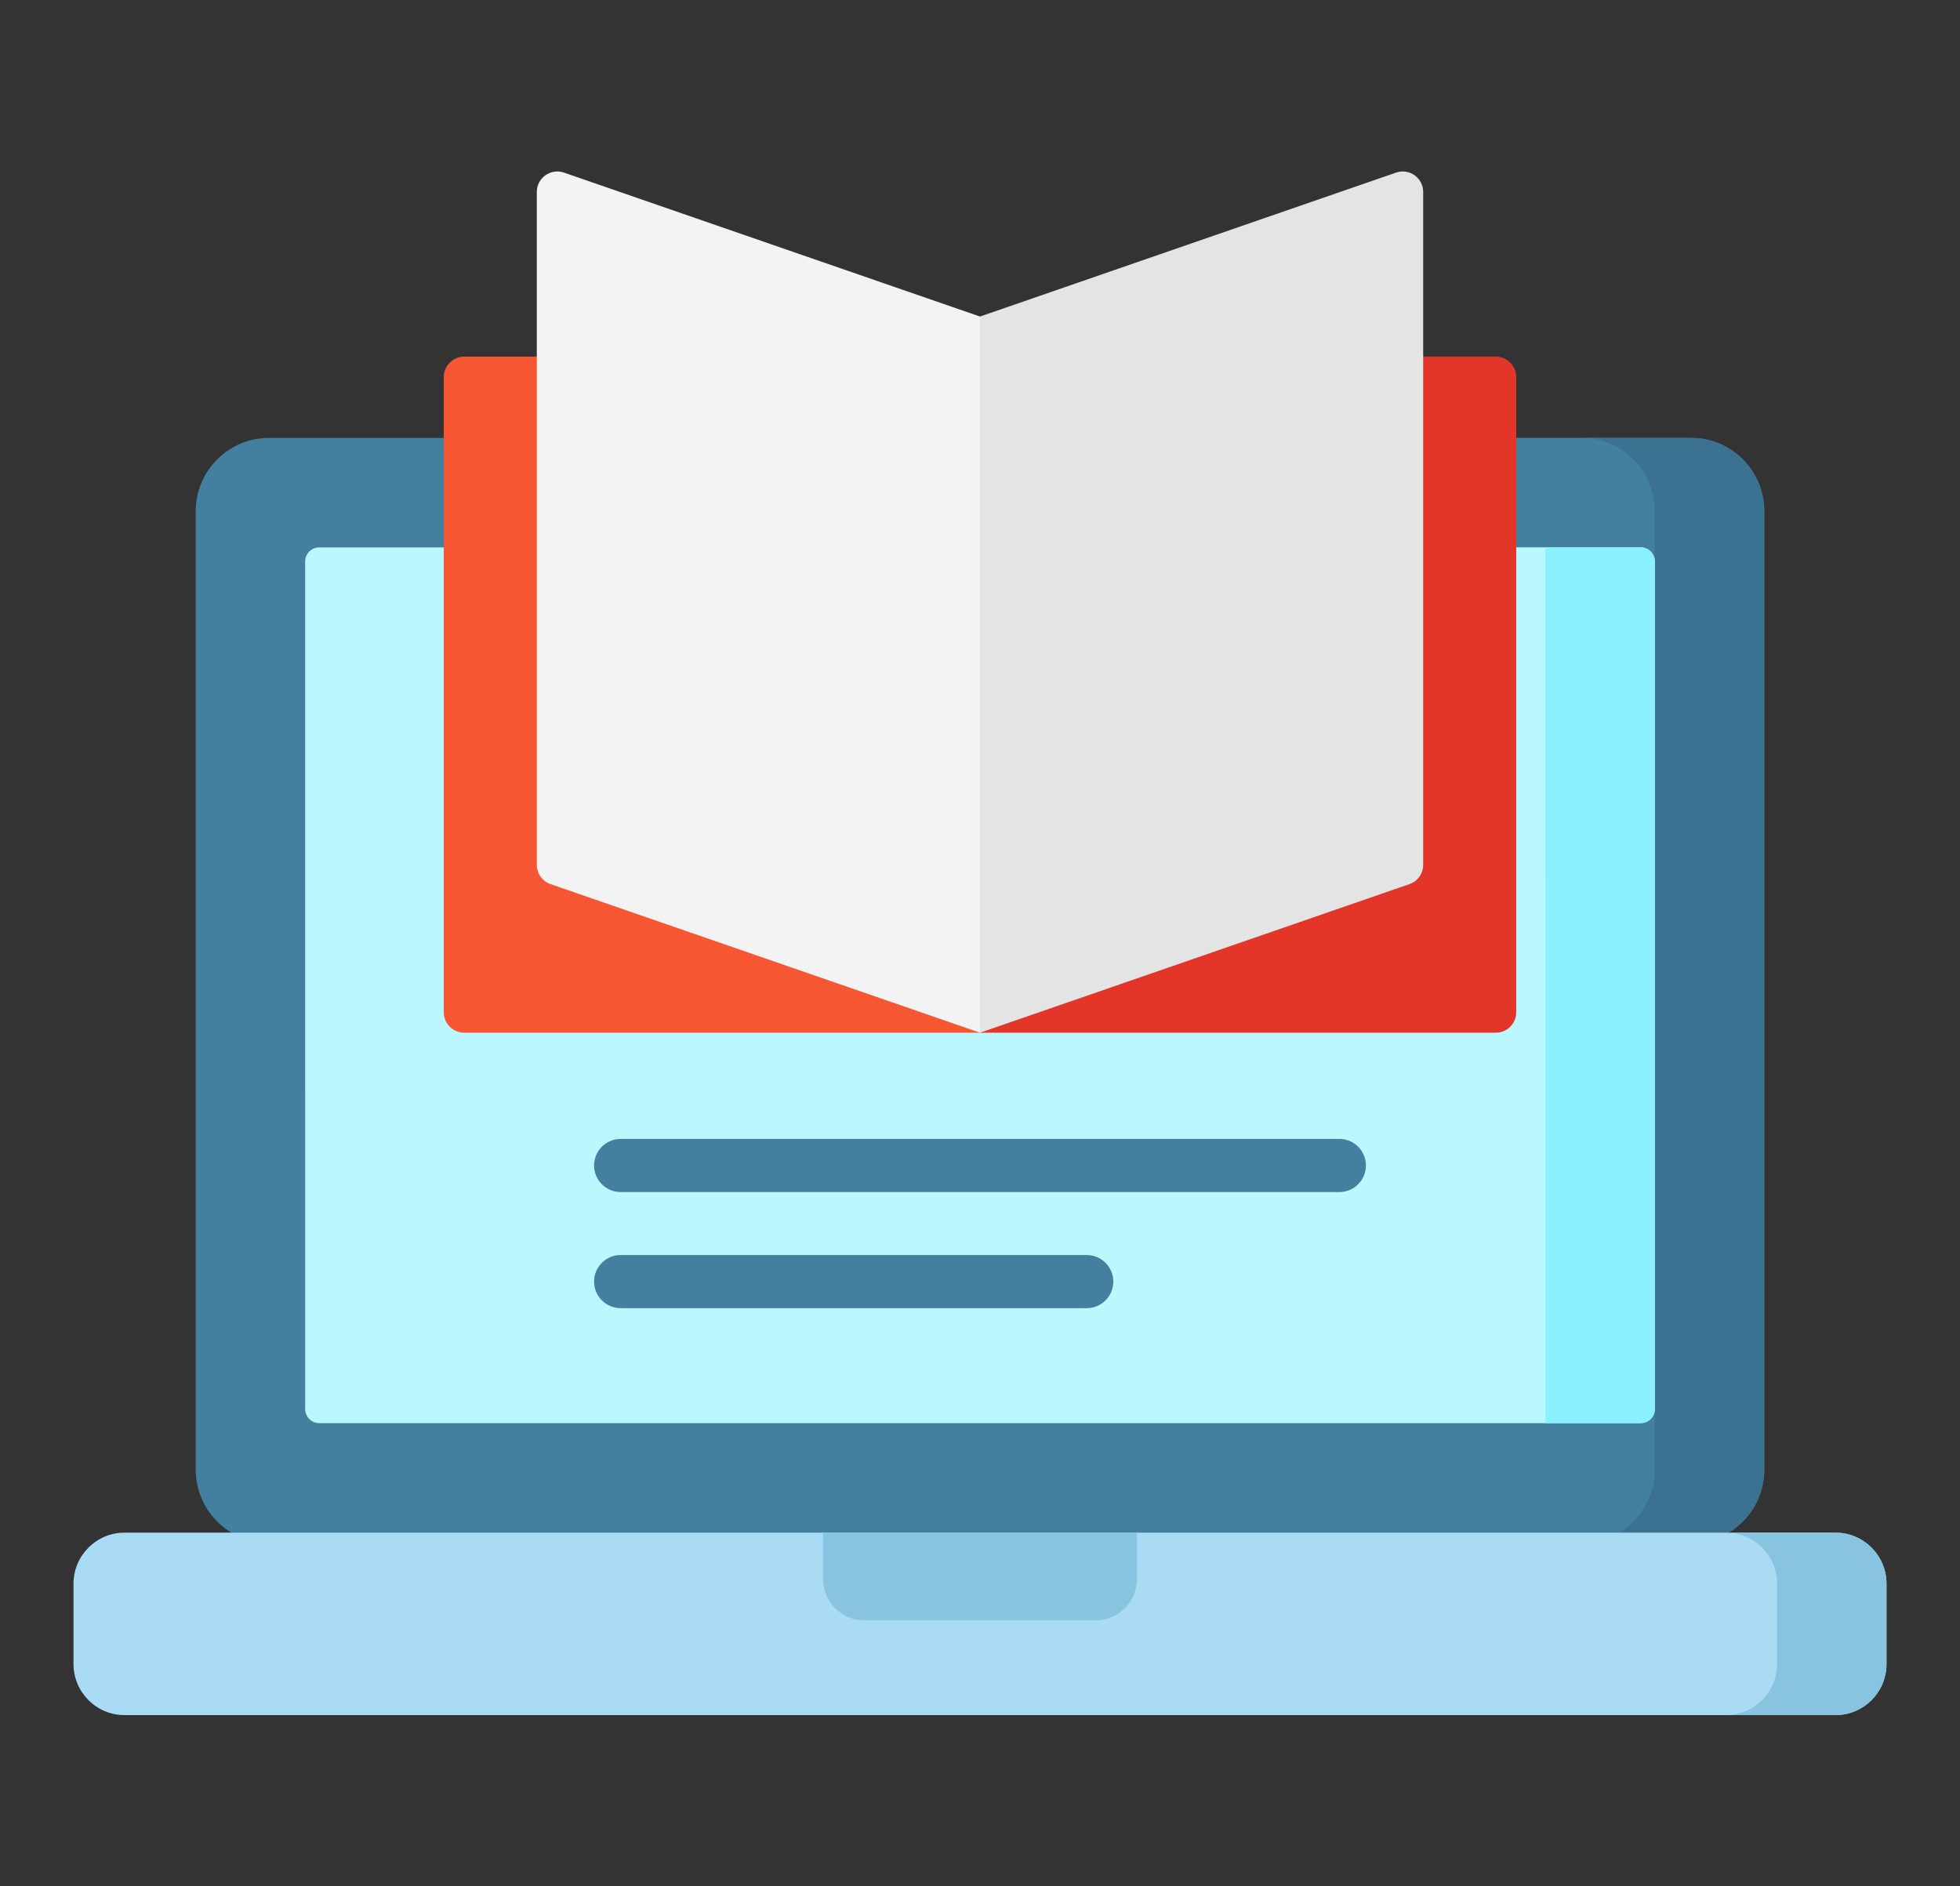 <?xml version="1.0" encoding="UTF-8"?>
<svg width="80px" height="77px" viewBox="0 0 80 77" version="1.1" xmlns="http://www.w3.org/2000/svg" xmlns:xlink="http://www.w3.org/1999/xlink">
    <rect x="0" y="0" width="80" height="77" fill="#333333" stroke="none"/>
    <title>2524fb84-af49-48e4-9247-1e45427561aa@1.00x</title>
    <g id="⚛️-Symbols" stroke="none" stroke-width="1" fill="none" fill-rule="evenodd">
        <g id="Ilustraciones-/-Logros-/-Categoria-/-Cursos" fill-rule="nonzero">
            <g id="005-online-learning" transform="translate(3, 7)">
                <path d="M66.019,55.989 L7.982,55.991 C6.329,55.991 4.989,54.651 4.989,52.998 L4.988,13.87 C4.988,12.217 6.328,10.877 7.98,10.877 L66.018,10.875 C67.671,10.875 69.011,12.215 69.011,13.868 L69.012,52.997 C69.012,54.649 67.672,55.989 66.019,55.989 L66.019,55.989 Z" id="Path" fill="#4380A0"></path>
                <path d="M69.012,52.982 C69.012,54.642 67.68,55.99 66.034,55.99 L61.567,55.99 C63.213,55.99 64.545,54.642 64.545,52.982 L64.544,13.883 C64.544,12.224 63.216,10.88 61.573,10.875 L66.033,10.875 C67.678,10.875 69.011,12.221 69.011,13.883 L69.012,52.982 Z" id="Path" fill="#3B7191"></path>
                <path d="M64.545,50.518 C64.545,50.837 64.286,51.096 63.967,51.096 L60.078,51.096 L10.034,51.098 C9.715,51.098 9.456,50.839 9.456,50.519 L9.455,15.924 C9.455,15.605 9.714,15.346 10.033,15.346 L60.077,15.344 L63.966,15.344 C64.285,15.344 64.544,15.603 64.544,15.923 L64.545,50.518 Z" id="Path" fill="#BBF7FF"></path>
                <path d="M63.967,51.096 L60.078,51.096 L60.077,15.344 L63.966,15.344 C64.285,15.344 64.544,15.603 64.544,15.923 L64.545,50.518 C64.545,50.837 64.286,51.096 63.967,51.096 Z" id="Path" fill="#8BF0FF"></path>
                <path d="M71.915,63.016 L2.085,63.016 C0.934,63.016 0,62.082 0,60.931 L0,57.652 C0,56.501 0.934,55.567 2.085,55.567 L71.915,55.567 C73.066,55.567 74,56.501 74,57.652 L74,60.931 C74,62.082 73.066,63.016 71.915,63.016 Z" id="Path" fill="#A9DBF5"></path>
                <path d="M71.915,55.567 L67.449,55.567 C68.6,55.567 69.533,56.501 69.533,57.653 L69.533,60.93 C69.533,62.082 68.6,63.015 67.449,63.015 L71.915,63.015 C73.067,63.015 74,62.082 74,60.93 L74,57.653 C74,56.501 73.067,55.567 71.915,55.567 Z" id="Path" fill="#88C3E0"></path>
                <path d="M37,35.158 L15.947,35.158 C15.486,35.158 15.113,34.784 15.113,34.323 L15.113,8.393 C15.113,7.932 15.486,7.558 15.947,7.558 L37,7.558 L37,35.158 Z" id="Path" fill="#F75632"></path>
                <path d="M58.053,35.158 L37,35.158 L37,7.558 L58.053,7.558 C58.514,7.558 58.887,7.932 58.887,8.393 L58.887,34.323 C58.887,34.784 58.514,35.158 58.053,35.158 L58.053,35.158 Z" id="Path" fill="#E33629"></path>
                <path d="M37,35.158 L19.473,29.093 C19.137,28.977 18.911,28.661 18.911,28.305 L18.911,0.835 C18.911,0.262 19.477,-0.141 20.018,0.046 L37,5.922 L37,35.158 Z" id="Path" fill="#F3F3F3"></path>
                <path d="M37,35.158 L54.527,29.093 C54.863,28.977 55.089,28.661 55.089,28.305 L55.089,0.835 C55.089,0.262 54.523,-0.141 53.982,0.046 L37,5.922 L37,35.158 Z" id="Path" fill="#E4E4E4"></path>
                <path d="M41.73,59.142 L32.27,59.142 C31.347,59.142 30.598,58.394 30.598,57.47 L30.598,55.567 L43.402,55.567 L43.402,57.47 C43.402,58.394 42.653,59.142 41.73,59.142 Z" id="Path" fill="#88C3E0"></path>
                <g id="Group" transform="translate(21.246, 39.457)" fill="#4380A0">
                    <path d="M30.422,0.037 L1.086,0.037 C0.488,0.037 0.002,0.523 0.002,1.122 C0.002,1.721 0.488,2.206 1.086,2.206 L30.422,2.206 C31.02,2.206 31.506,1.721 31.506,1.122 C31.506,0.523 31.02,0.037 30.422,0.037 L30.422,0.037 Z" id="Path"></path>
                    <path d="M20.111,4.777 L1.086,4.777 C0.488,4.777 0.002,5.262 0.002,5.861 C0.002,6.46 0.488,6.946 1.086,6.946 L20.111,6.946 C20.71,6.946 21.195,6.46 21.195,5.861 C21.195,5.262 20.71,4.777 20.111,4.777 Z" id="Path"></path>
                </g>
            </g>
        </g>
    </g>
</svg>